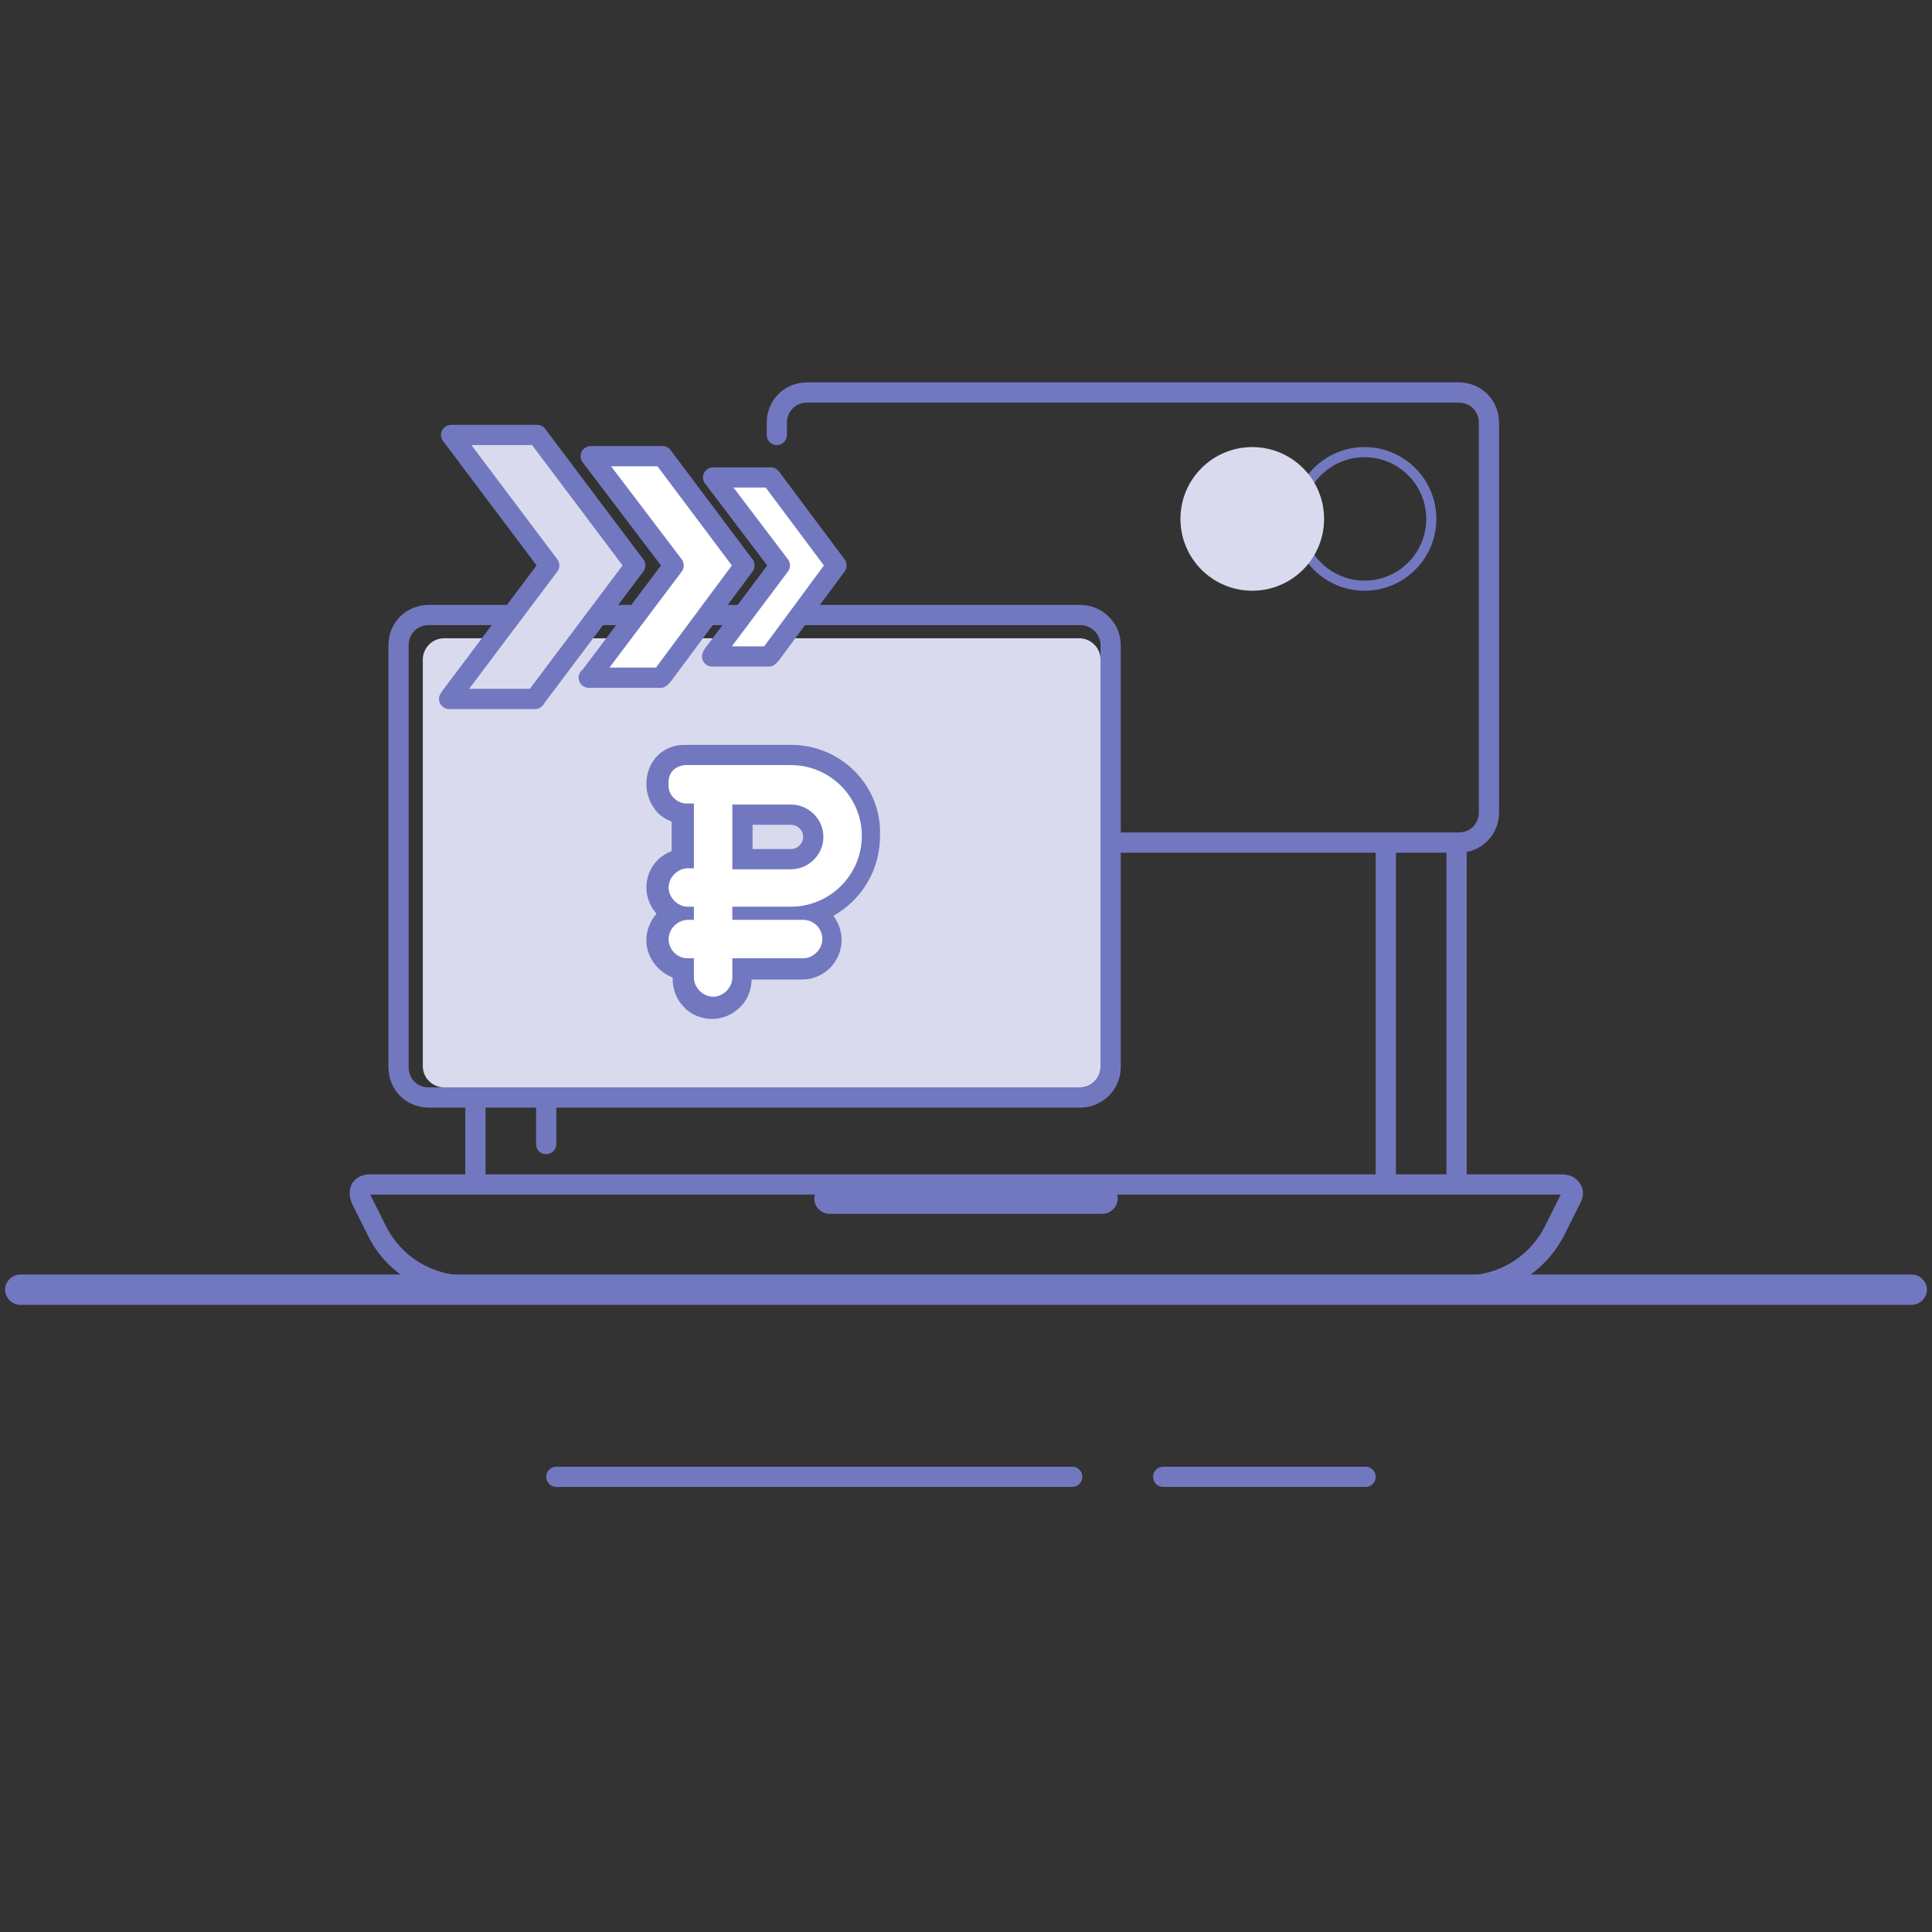 <?xml version="1.0" encoding="utf-8"?>
<!-- Generator: Adobe Illustrator 21.1.0, SVG Export Plug-In . SVG Version: 6.00 Build 0)  -->
<svg version="1.1" id="Layer_1" xmlns="http://www.w3.org/2000/svg" xmlns:xlink="http://www.w3.org/1999/xlink" x="0px" y="0px"
	 viewBox="0 0 191 191" style="enable-background:new 0 0 191 191;" xml:space="preserve">
<rect x="0" y="0" width="191" height="191" fill="#333333" stroke="none"/>
<style type="text/css">
	.st0{fill:#7278BF;}
	.st1{fill:none;stroke:#7278BF;stroke-width:2;stroke-linecap:round;stroke-miterlimit:10;}
	.st2{fill:none;stroke:#7278BF;stroke-width:2;stroke-miterlimit:10;}
	.st3{fill:none;stroke:#7278BF;stroke-miterlimit:10;}
	.st4{fill:#DADAEF;stroke:#DADAEF;stroke-miterlimit:10;}
	.st5{fill:#DADAEF;}
	.st6{fill:#FFFFFF;}
	.st7{fill:#FFFFFF;stroke:#7278BF;stroke-width:2;stroke-linecap:round;stroke-linejoin:round;stroke-miterlimit:10;}
	.st8{fill:#DADAEF;stroke:#7278BF;stroke-width:2;stroke-linecap:round;stroke-linejoin:round;stroke-miterlimit:10;}
</style>
<g>
	<g id="XMLID_20_">
		<path id="XMLID_37_" class="st0" d="M189,129H2c-0.8,0-1.5-0.7-1.5-1.5S1.2,126,2,126h187c0.8,0,1.5,0.7,1.5,1.5
			S189.8,129,189,129z"/>
	</g>
	<g id="XMLID_35_">
		<g id="XMLID_26_">
			<path id="XMLID_3_" class="st0" d="M143,117.1V83.7c0-0.5,0.4-1,1-1s1,0.4,1,1v33.4"/>
		</g>
		<g id="XMLID_25_">
			<path id="XMLID_5_" class="st0" d="M48,107.7v8.4c0,0.5-0.4,1-1,1s-1-0.4-1-1v-8.4"/>
		</g>
		<g id="XMLID_21_">
			<path id="XMLID_45_" class="st0" d="M144.8,128.1c-0.6,0-1-0.4-1-1s0.4-1,1-1c3.4,0,6.5-1.9,8-5l1.5-3l0,0l0,0H36.6l0,0l0,0
				l1.5,3c1.5,3.1,4.6,5,8,5c0.6,0,1,0.4,1,1s-0.4,1-1,1c-4.2,0-8-2.3-9.8-6.1l-1.5-3c-0.3-0.7-0.3-1.4,0-2c0.4-0.6,1-0.9,1.8-0.9
				h117.8c0.8,0,1.4,0.3,1.8,0.9c0.4,0.6,0.4,1.3,0,2l-1.5,3C152.8,125.8,149,128.1,144.8,128.1z"/>
		</g>
		<g id="XMLID_27_">
			<path id="XMLID_4_" class="st0" d="M138,83v33.1c0,0.5-0.4,1-1,1s-1-0.4-1-1V83"/>
		</g>
		<g id="XMLID_1_">
			<path id="XMLID_7_" class="st0" d="M55,108v5.1c0,0.5-0.4,1-1,1s-1-0.4-1-1V108"/>
		</g>
		<g id="XMLID_28_">
			<path id="XMLID_38_" class="st0" d="M109,120H82c-0.8,0-1.5-0.7-1.5-1.5s0.7-1.5,1.5-1.5h27c0.8,0,1.5,0.7,1.5,1.5
				S109.8,120,109,120z"/>
		</g>
	</g>
	<path class="st1" d="M76.8,43v-1.2c0-1.7,1.3-3,3-3h64.4c1.7,0,3,1.3,3,3v38.5c0,1.7-1.3,3-3,3h-34.4"/>
	<g>
		<path class="st2" d="M109.8,105.5c0,1.7-1.4,3-3,3H42.4c-1.7,0-3-1.3-3-3V63.8c0-1.7,1.3-3,3-3h64.4c1.6,0,3,1.3,3,3V105.5z"/>
	</g>
	<g id="XMLID_58_">
		<line id="XMLID_57_" class="st1" x1="55" y1="146" x2="106" y2="146"/>
		<line id="XMLID_36_" class="st1" x1="115" y1="146" x2="135" y2="146"/>
	</g>
	<circle class="st3" cx="134.9" cy="51.3" r="6.6"/>
	<circle class="st4" cx="123.8" cy="51.3" r="6.6"/>
	<g>
		<path class="st5" d="M106.7,107.5H43.9c-1.1,0-2.1-0.9-2.1-2.1V65.2c0-1.1,0.9-2.1,2.1-2.1h62.8c1.1,0,2.1,0.9,2.1,2.1v40.2
			C108.8,106.6,107.9,107.5,106.7,107.5z"/>
	</g>
	<g transform="translate(0,-952.362)">
		<g>
			<path class="st6" d="M70.5,1052.1c-0.8,0-1.5-0.3-2.1-0.9c-0.5-0.6-0.9-1.3-0.8-2v-0.9c-1.4-0.2-2.6-1.4-2.6-2.9
				c0-1.1,0.6-2.1,1.5-2.6c-0.9-0.5-1.5-1.5-1.5-2.6c0-1.4,1.2-2.7,2.6-2.9v-4.4c-0.7-0.1-1.2-0.4-1.7-0.8c-0.6-0.6-0.9-1.3-0.9-2.1
				c0-1.6,1.1-2.8,2.7-2.9l10.5,0c4.4,0,8,3.6,8,8c0,3.5-2.3,6.6-5.5,7.6c1,0.5,1.6,1.5,1.6,2.6c0,1.6-1.3,2.9-2.9,2.9h-6v0.9
				c0,0.7-0.3,1.5-0.9,2C72,1051.8,71.3,1052.1,70.5,1052.1z M78.2,1037.3c1.2,0,2.2-1,2.2-2.2s-1-2.2-2.2-2.2h-4.8v4.4H78.2z"/>
			<path class="st0" d="M67.7,1028L67.7,1028c3.5,0,7,0,10.5,0c3.8,0,7,3.1,7,7s-3.2,7-7,7h-5.8v1.3h7c1.1,0,1.9,0.9,1.9,1.9
				s-0.9,1.9-1.9,1.9h-7v1.9c0,1-0.9,1.9-1.9,1.9s-1.9-0.9-1.9-1.9v-1.9h-0.6c-1.1,0-1.9-0.9-1.9-1.9s0.9-1.9,1.9-1.9h0.6v-1.3h-0.6
				c0,0,0,0,0,0c-1,0-1.9-0.9-1.9-1.9c0-1,0.9-1.9,1.9-1.9c0,0,0,0,0,0h0.6v-6.4h-0.6c0,0-0.1,0-0.1,0c-1,0-1.9-0.9-1.8-1.9
				C66,1028.8,66.7,1028.1,67.7,1028 M72.4,1038.3h5.8c1.7,0,3.2-1.4,3.2-3.2c0-1.8-1.5-3.2-3.2-3.2h-5.8V1038.3 M78.2,1026H67.7
				h-0.1l-0.1,0c-2.1,0.1-3.6,1.7-3.6,3.9c0,1,0.4,2,1.1,2.8c0.4,0.4,0.9,0.7,1.4,0.9v2.9c-0.5,0.2-1,0.5-1.4,0.9
				c-0.7,0.7-1.1,1.7-1.1,2.7c0,1,0.4,1.9,1,2.6c-0.6,0.7-1,1.6-1,2.6c0,1.7,1.1,3.1,2.6,3.7v0.2c0,1,0.4,2,1.1,2.7
				c0.7,0.8,1.8,1.2,2.8,1.2c1,0,2-0.4,2.8-1.2c0.7-0.7,1.1-1.7,1.1-2.7h5c2.2,0,3.9-1.8,3.9-3.9c0-0.9-0.3-1.7-0.8-2.4
				c2.8-1.6,4.6-4.5,4.6-7.9C87.2,1030.1,83.2,1026,78.2,1026L78.2,1026z M74.4,1033.9h3.8c0.6,0,1.2,0.5,1.2,1.2s-0.6,1.2-1.2,1.2
				h-3.8V1033.9L74.4,1033.9z"/>
		</g>
	</g>
	<g>
		<polygon class="st7" points="70.5,64.7 70.4,64.9 76,64.9 76.2,64.7 82.7,55.9 76.2,47.2 70.5,47.2 77.1,55.9 		"/>
		<polygon class="st7" points="58.4,66.8 58.2,67 65.3,67 65.5,66.8 73.6,55.9 65.5,45.1 58.4,45.1 66.6,55.9 		"/>
		<polygon class="st8" points="44.4,69.1 52.9,69.1 53.1,68.8 62.8,55.9 53.1,43 44.6,43 54.3,55.9 44.6,68.8 		"/>
	</g>
</g>
</svg>
